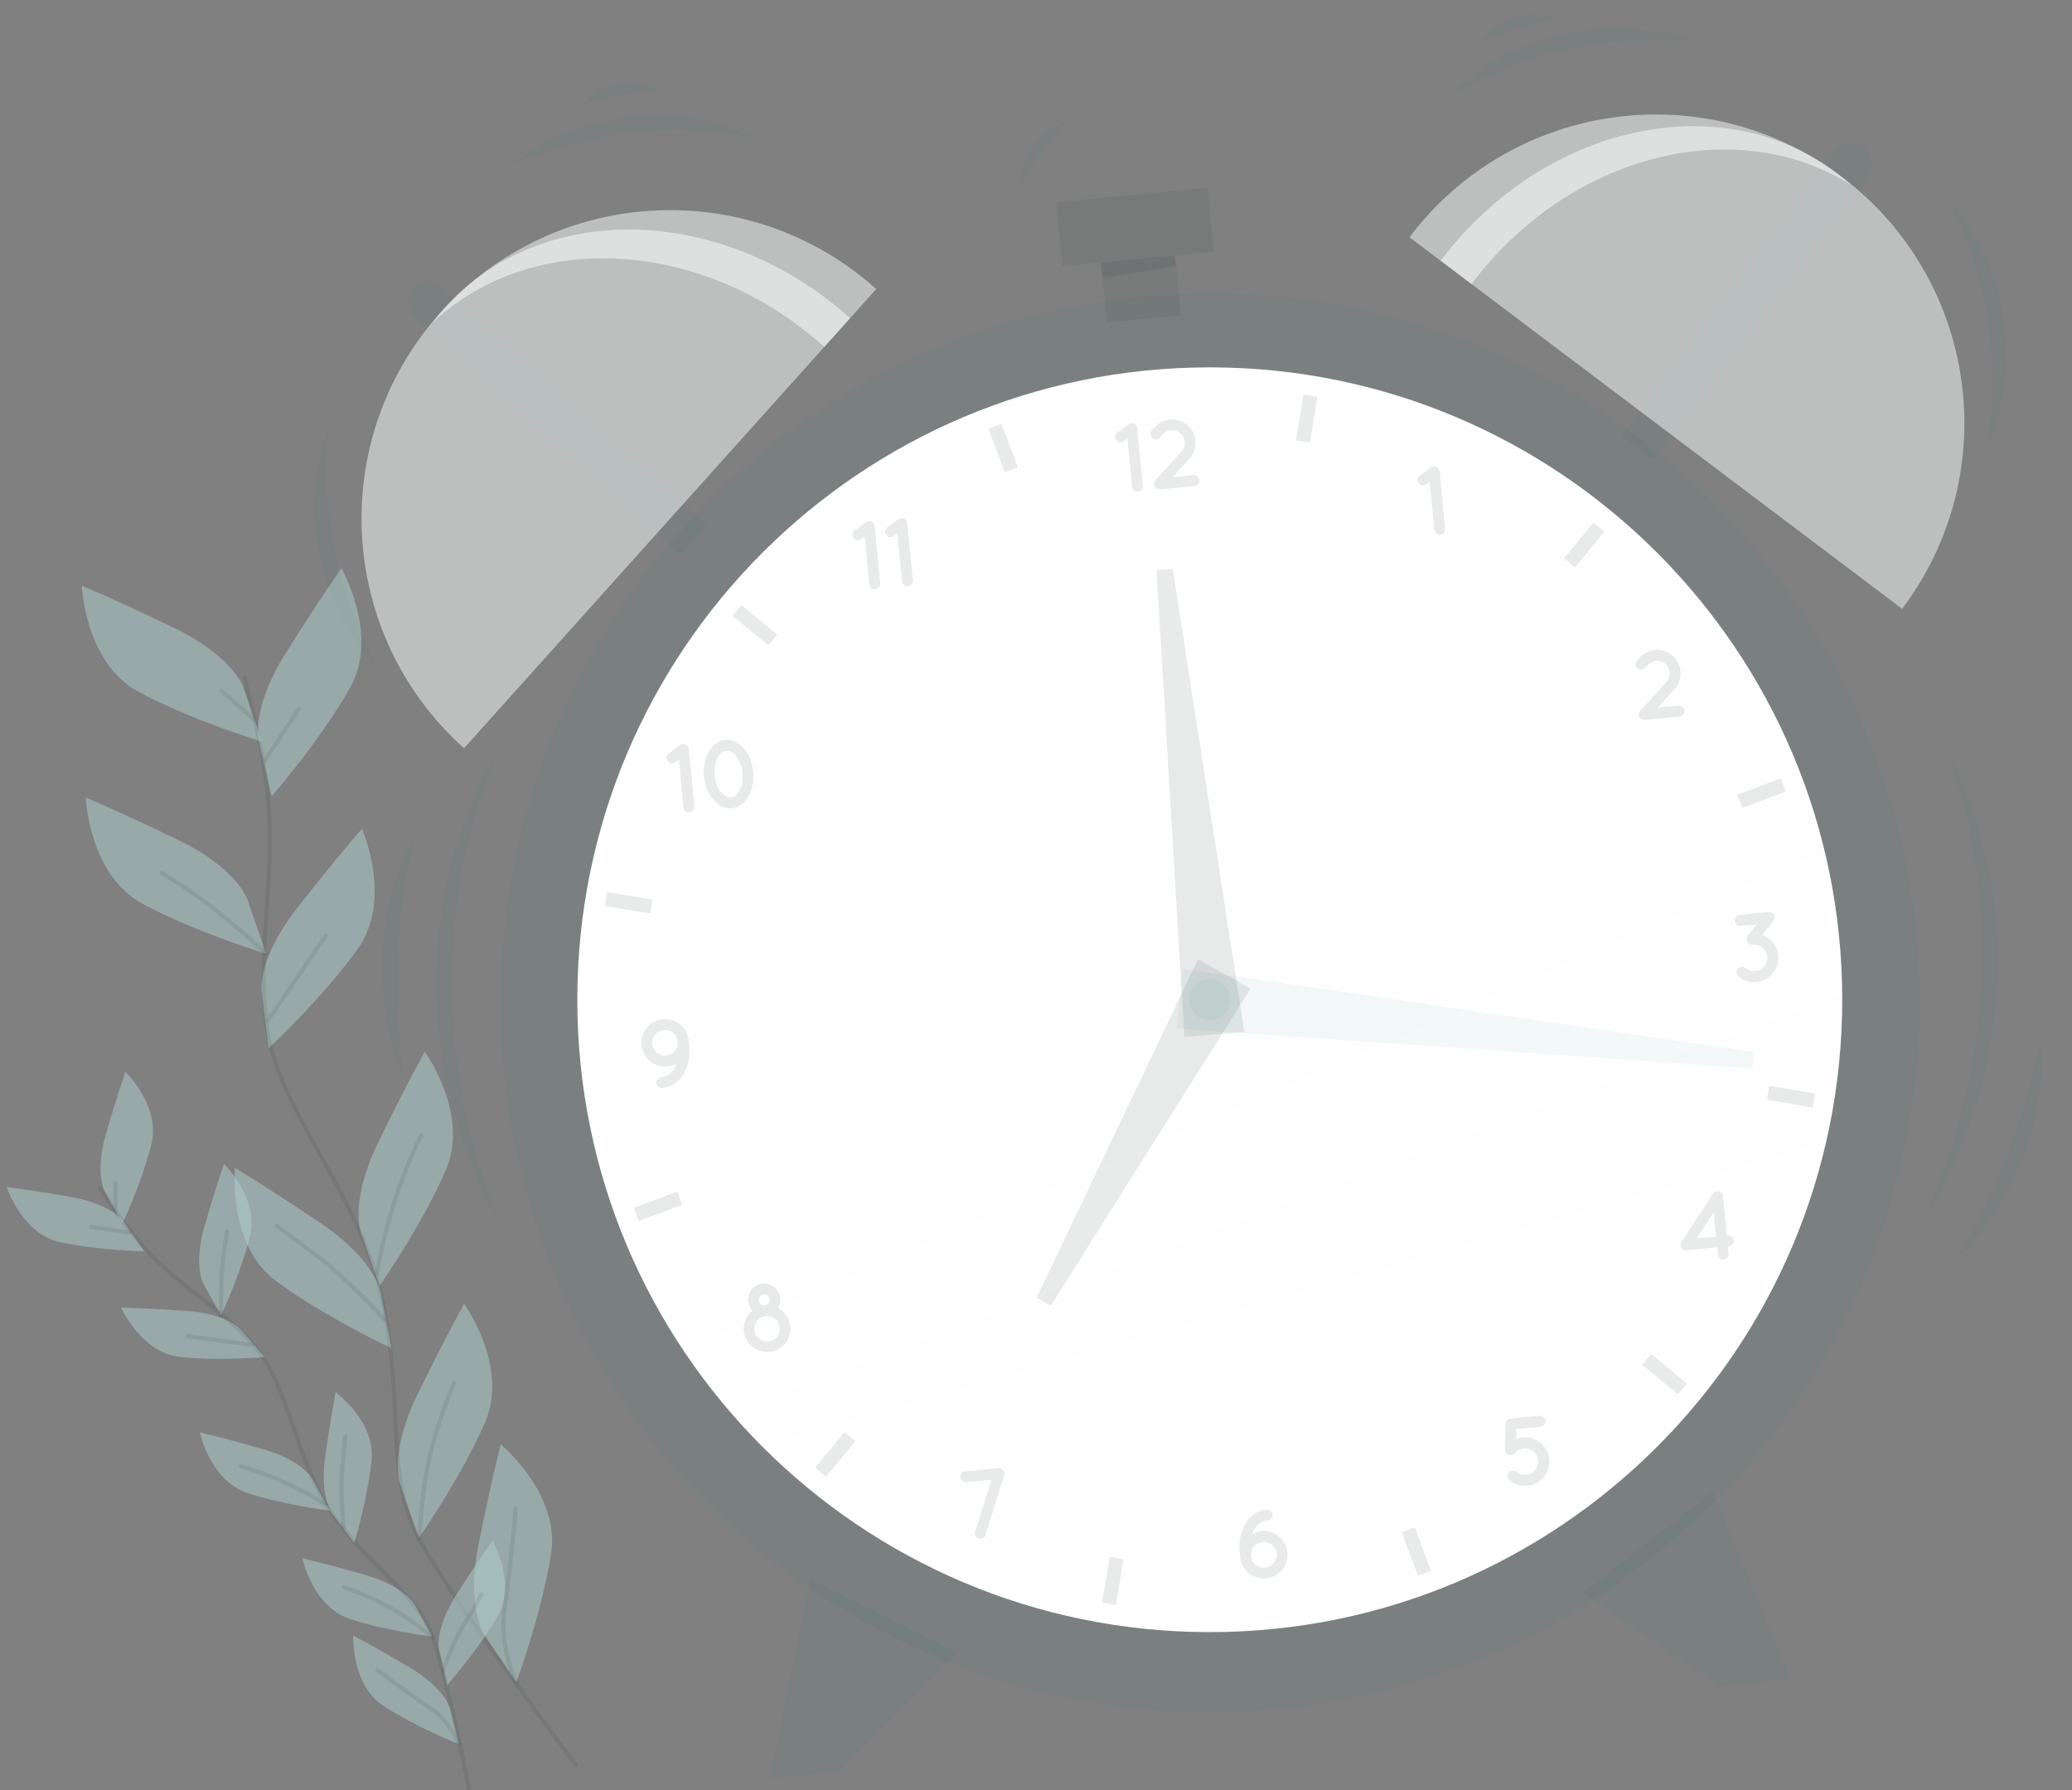 <svg width="250" height="216" viewBox="0 0 250 216" fill="none" xmlns="http://www.w3.org/2000/svg">
<rect x="0" y="0" width="250" height="216" fill="#808080" stroke="none"/>
<path d="M235.118 91.09C244.043 108.39 242.527 130.48 232.229 146.857C240.162 129.411 241.601 109.227 235.118 91.09Z" fill="#006466" fill-opacity="0.05"/>
<path d="M235.436 24.625C242.232 32.444 243.786 44.233 239.887 53.741C241.208 43.248 240.103 34.181 235.436 24.625Z" fill="#006466" fill-opacity="0.05"/>
<path d="M175.265 11.346C182.591 4.02 194.244 1.649 204 4.876C193.439 4.289 184.472 6.024 175.265 11.346Z" fill="#006466" fill-opacity="0.05"/>
<path d="M178.678 5.127C180.63 2.445 184.468 0.958 187.618 2.238C184.407 2.662 181.615 3.824 178.678 5.127Z" fill="#006466" fill-opacity="0.05"/>
<path d="M39.63 51.842C38.586 62.429 40.711 71.311 45.606 80.684C38.637 73.132 35.984 61.539 39.63 51.842Z" fill="#006466" fill-opacity="0.05"/>
<path d="M91.022 16.627C80.581 14.59 71.538 15.869 61.745 19.859C69.921 13.633 81.712 12.084 91.022 16.627Z" fill="#006466" fill-opacity="0.05"/>
<path d="M79.545 10.937C76.341 11.182 73.331 11.482 70.303 12.632C72.471 10.011 76.554 9.501 79.545 10.937Z" fill="#006466" fill-opacity="0.05"/>
<path d="M128.789 14.686C126.622 17.058 124.634 19.338 123.215 22.25C123 18.856 125.626 15.687 128.789 14.686Z" fill="#006466" fill-opacity="0.05"/>
<path d="M246.216 125.486C247.049 134.986 242.924 145.174 236.16 151.819C236.697 150.727 237.348 149.734 237.887 148.672C241.879 141.425 244.695 133.631 246.216 125.486Z" fill="#006466" fill-opacity="0.05"/>
<path d="M59.767 91.228C52.441 109.043 52.934 129.27 60.042 147.069C50.521 130.228 50.041 108.091 59.767 91.228Z" fill="#006466" fill-opacity="0.05"/>
<path d="M49.846 101.434C47.992 109.51 47.465 117.781 48.235 126.019C48.307 127.208 48.507 128.378 48.565 129.593C45.012 120.804 45.293 109.814 49.846 101.434Z" fill="#006466" fill-opacity="0.05"/>
<path d="M199.436 55.471L195.625 52.596L221.535 18.246C222.329 17.193 223.825 16.984 224.878 17.777C225.93 18.571 226.14 20.067 225.346 21.12L199.436 55.471Z" fill="#006466" fill-opacity="0.05"/>
<path opacity="0.1" d="M196.481 51.463L199.972 54.761L199.437 55.471L195.626 52.596L196.481 51.463Z" fill="black" fill-opacity="0.05"/>
<path opacity="0.1" d="M200.807 53.652L197.315 50.354L197.851 49.645L201.662 52.52L200.807 53.652Z" fill="black" fill-opacity="0.05"/>
<path d="M229.504 73.466L170.061 28.628C182.443 12.212 205.788 8.944 222.202 21.325C238.618 33.707 241.887 57.051 229.504 73.466Z" fill="#006466" fill-opacity="0.05"/>
<path opacity="0.5" d="M229.504 73.466L170.061 28.628C182.443 12.212 205.788 8.944 222.202 21.325C238.618 33.707 241.887 57.051 229.504 73.466Z" fill="white"/>
<path opacity="0.5" d="M223.362 22.326C209.405 13.55 189.369 18.591 177.542 34.271L173.821 31.464C186.204 15.049 207.579 10.295 221.562 20.842C222.188 21.315 222.786 21.809 223.362 22.326Z" fill="white"/>
<path d="M82.041 66.862L85.23 63.309L53.211 34.569C52.23 33.688 50.721 33.769 49.841 34.75C48.96 35.732 49.041 37.24 50.023 38.121L82.041 66.862Z" fill="#006466" fill-opacity="0.05"/>
<path opacity="0.1" d="M84.173 62.362L81.379 66.269L82.041 66.862L85.23 63.31L84.173 62.362Z" fill="black" fill-opacity="0.05"/>
<path opacity="0.1" d="M80.347 65.341L83.141 61.434L82.48 60.84L79.29 64.392L80.347 65.341Z" fill="black" fill-opacity="0.05"/>
<path d="M55.984 90.292L105.721 34.882C90.42 21.147 66.881 22.419 53.148 37.718C39.413 53.02 40.682 76.556 55.984 90.292Z" fill="#006466" fill-opacity="0.05"/>
<path opacity="0.5" d="M55.984 90.292L105.721 34.882C90.42 21.147 66.881 22.419 53.148 37.718C39.413 53.02 40.682 76.556 55.984 90.292Z" fill="white"/>
<path opacity="0.5" d="M52.202 38.923C64.216 27.632 84.847 28.735 99.462 41.855L102.575 38.387C87.274 24.652 65.384 24.087 53.684 37.121C53.16 37.705 52.667 38.305 52.202 38.923Z" fill="white"/>
<path d="M97.797 190.61L92.948 214.528L101.284 213.721L115.482 199.473L97.797 190.61Z" fill="#006466" fill-opacity="0.05"/>
<path opacity="0.1" d="M97.797 190.61L92.948 214.528L101.284 213.721L115.482 199.473L97.797 190.61Z" fill="black" fill-opacity="0.05"/>
<path d="M206.666 180.069L216.014 202.612L207.679 203.419L191.011 192.161L206.666 180.069Z" fill="#006466" fill-opacity="0.05"/>
<path opacity="0.1" d="M206.666 180.069L216.014 202.612L207.679 203.419L191.011 192.161L206.666 180.069Z" fill="black" fill-opacity="0.05"/>
<path d="M145.689 22.644L127.431 24.412L128.178 32.12L146.435 30.352L145.689 22.644Z" fill="#37474F" fill-opacity="0.1"/>
<path d="M141.78 30.802L132.833 31.668L133.533 38.905L142.481 38.038L141.78 30.802Z" fill="#37474F" fill-opacity="0.1"/>
<path d="M141.912 32.112L133.021 33.564L132.837 31.675L141.786 30.809L141.912 32.112Z" fill="#263238" fill-opacity="0.1"/>
<path d="M206.5 181.5C239.913 148.087 239.913 93.913 206.5 60.5C173.087 27.087 118.913 27.087 85.5 60.5C52.087 93.913 52.087 148.087 85.5 181.5C118.913 214.913 173.087 214.913 206.5 181.5Z" fill="#006466" fill-opacity="0.05"/>
<path opacity="0.1" d="M203.594 177.333C235.477 145.45 235.477 93.757 203.594 61.874C171.711 29.992 120.019 29.992 88.136 61.874C56.253 93.757 56.253 145.45 88.136 177.333C120.019 209.215 171.711 209.215 203.594 177.333Z" fill="black" fill-opacity="0.05"/>
<path d="M145.967 196.948C188.112 196.948 222.277 162.783 222.277 120.638C222.277 78.493 188.112 44.328 145.967 44.328C103.822 44.328 69.657 78.493 69.657 120.638C69.657 162.783 103.822 196.948 145.967 196.948Z" fill="white"/>
<g opacity="0.05">
<path d="M220.161 102.764L82.448 162.949C79.409 158.403 76.847 153.502 74.827 148.31L184.799 54.949C202.154 65.222 215.245 82.232 220.161 102.764Z" fill="black" fill-opacity="0.05"/>
<path d="M222.277 119.843C222.352 126.059 221.662 132.132 220.304 137.977L91.975 174.564C90.632 173.227 89.338 171.833 88.103 170.395L222.277 119.843Z" fill="black" fill-opacity="0.05"/>
</g>
<path d="M193.581 64.149L190.034 68.456L188.719 67.373L192.266 63.066C192.49 63.235 192.712 63.418 192.933 63.6C193.155 63.783 193.372 63.961 193.581 64.149Z" fill="#263238" fill-opacity="0.1"/>
<path d="M158.042 53.419L156.362 53.135L157.284 47.617C157.843 47.697 158.407 47.789 158.959 47.896L158.042 53.419Z" fill="#263238" fill-opacity="0.1"/>
<path d="M122.81 56.384L121.22 56.98L119.259 51.736C119.786 51.529 120.317 51.325 120.849 51.14L122.81 56.384Z" fill="#263238" fill-opacity="0.1"/>
<path d="M93.79 76.57L92.707 77.884L88.396 74.334C88.565 74.109 88.748 73.888 88.93 73.666C89.112 73.445 89.291 73.228 89.479 73.019L93.79 76.57Z" fill="#263238" fill-opacity="0.1"/>
<path d="M78.464 110.238L72.951 109.319C73.026 108.757 73.12 108.202 73.222 107.645L78.745 108.563L78.464 110.238Z" fill="#263238" fill-opacity="0.1"/>
<path d="M82.314 145.384L77.071 147.345C76.86 146.823 76.66 146.287 76.475 145.754L81.713 143.79L82.314 145.384Z" fill="#263238" fill-opacity="0.1"/>
<path d="M103.214 173.892L99.663 178.204C99.439 178.035 99.222 177.857 99.001 177.674C98.779 177.492 98.558 177.309 98.349 177.121L101.899 172.81L103.214 173.892Z" fill="#263238" fill-opacity="0.1"/>
<path d="M134.649 193.658C134.091 193.578 133.526 193.485 132.974 193.378L133.892 187.855L135.571 188.14L134.649 193.658Z" fill="#263238" fill-opacity="0.1"/>
<path d="M172.675 189.538C172.148 189.745 171.621 189.944 171.084 190.126L169.125 184.891L170.715 184.295L172.675 189.538Z" fill="#263238" fill-opacity="0.1"/>
<path d="M203.008 167.603C202.826 167.825 202.644 168.046 202.456 168.255L198.145 164.705L199.227 163.391L203.539 166.941C203.369 167.165 203.19 167.382 203.008 167.603Z" fill="#263238" fill-opacity="0.1"/>
<path d="M218.711 133.63L213.189 132.712L213.469 131.037L218.991 131.955C218.911 132.513 218.814 133.073 218.711 133.63Z" fill="#263238" fill-opacity="0.1"/>
<path d="M215.46 95.521L210.221 97.485L209.62 95.891L214.864 93.93C215.075 94.452 215.274 94.988 215.46 95.521Z" fill="#263238" fill-opacity="0.1"/>
<path d="M211.424 128.912L141.938 124.109L142.742 116.897L211.642 126.953L211.424 128.912Z" fill="#006466" fill-opacity="0.05"/>
<path d="M141.504 68.658L150.137 124.542L142.905 125.143L139.54 68.822L141.504 68.658Z" fill="#263238" fill-opacity="0.1"/>
<path d="M125.074 156.591L144.556 115.752L150.887 119.297L126.794 157.554L125.074 156.591Z" fill="#263238" fill-opacity="0.1"/>
<path d="M148.432 120.399C148.564 121.76 147.567 122.97 146.206 123.102C144.845 123.234 143.634 122.237 143.502 120.876C143.37 119.514 144.367 118.304 145.728 118.172C147.09 118.04 148.3 119.037 148.432 120.399Z" fill="#006466" fill-opacity="0.05"/>
<path d="M137.223 51.655L137.895 58.599C137.931 58.964 137.652 59.276 137.299 59.31C136.934 59.346 136.625 59.09 136.589 58.725L136.029 52.935L135.584 53.252C135.485 53.333 135.37 53.368 135.263 53.378C135.04 53.4 134.817 53.302 134.679 53.102C134.45 52.827 134.516 52.405 134.805 52.199L136.169 51.199C136.18 51.186 136.204 51.184 136.214 51.171C136.238 51.169 136.247 51.144 136.27 51.13C136.293 51.128 136.316 51.114 136.34 51.112C136.35 51.099 136.374 51.096 136.386 51.095C136.408 51.081 136.444 51.077 136.467 51.076C136.478 51.075 136.49 51.073 136.502 51.072L136.514 51.071C136.549 51.067 136.573 51.065 136.597 51.063C136.61 51.074 136.633 51.072 136.645 51.07C136.68 51.067 136.693 51.077 136.718 51.087C136.73 51.086 136.753 51.083 136.767 51.094C136.804 51.114 136.817 51.125 136.84 51.123C136.853 51.133 136.866 51.144 136.891 51.154C136.904 51.164 136.929 51.174 136.941 51.184C136.966 51.194 136.98 51.216 136.993 51.227C137.006 51.237 137.018 51.248 137.032 51.271C137.045 51.281 137.071 51.303 137.084 51.313L137.098 51.336C137.099 51.347 137.112 51.358 137.113 51.37C137.128 51.392 137.14 51.403 137.142 51.426C137.157 51.448 137.159 51.472 137.172 51.483C137.174 51.506 137.188 51.529 137.19 51.541C137.193 51.576 137.195 51.6 137.221 51.621C137.221 51.632 137.222 51.643 137.223 51.655Z" fill="#263238" fill-opacity="0.1"/>
<path d="M144.709 57.939C144.744 58.304 144.489 58.614 144.125 58.649L139.958 59.052C139.958 59.052 139.958 59.052 139.947 59.054L139.935 59.055C139.758 59.072 139.563 59.019 139.431 58.89C139.158 58.643 139.143 58.241 139.378 57.968L142.556 54.477C142.868 54.138 142.982 53.724 142.941 53.3C142.904 52.923 142.741 52.583 142.453 52.313C142.114 52.001 141.687 51.888 141.276 51.928C140.911 51.963 140.559 52.128 140.29 52.416L139.957 52.78C139.71 53.054 139.307 53.069 139.034 52.822C138.773 52.574 138.746 52.173 138.992 51.9L139.325 51.535C139.807 50.989 140.478 50.687 141.149 50.622C141.914 50.548 142.722 50.79 143.334 51.349C143.879 51.831 144.182 52.502 144.247 53.173C144.321 53.938 144.078 54.746 143.52 55.358L141.491 57.586L143.998 57.343C144.363 57.307 144.674 57.575 144.709 57.939Z" fill="#263238" fill-opacity="0.1"/>
<path d="M173.694 56.873L174.366 63.817C174.401 64.181 174.122 64.494 173.769 64.528C173.404 64.564 173.094 64.308 173.059 63.944L172.499 58.153L172.055 58.469C171.955 58.55 171.84 58.585 171.734 58.595C171.51 58.617 171.287 58.52 171.148 58.319C170.92 58.045 170.986 57.622 171.275 57.416L172.639 56.417C172.651 56.404 172.674 56.402 172.684 56.389C172.708 56.387 172.717 56.362 172.74 56.348C172.763 56.345 172.786 56.332 172.809 56.329C172.82 56.316 172.843 56.314 172.855 56.313C172.877 56.299 172.913 56.295 172.937 56.293C172.948 56.292 172.96 56.291 172.972 56.29L172.984 56.289C173.019 56.285 173.043 56.283 173.066 56.281C173.079 56.291 173.103 56.289 173.114 56.288C173.15 56.284 173.163 56.295 173.188 56.304C173.199 56.303 173.223 56.301 173.235 56.312C173.273 56.332 173.286 56.342 173.31 56.34C173.322 56.351 173.335 56.361 173.36 56.371C173.373 56.381 173.397 56.391 173.411 56.401C173.436 56.411 173.45 56.433 173.462 56.444C173.475 56.455 173.488 56.465 173.502 56.488C173.515 56.498 173.541 56.52 173.554 56.53L173.568 56.553C173.569 56.564 173.582 56.575 173.583 56.587C173.596 56.609 173.61 56.62 173.612 56.643C173.626 56.665 173.628 56.689 173.641 56.7C173.644 56.723 173.658 56.746 173.659 56.758C173.663 56.793 173.665 56.817 173.691 56.838C173.691 56.85 173.693 56.861 173.694 56.873Z" fill="#263238" fill-opacity="0.1"/>
<path d="M105.53 63.473L106.202 70.417C106.238 70.782 105.959 71.094 105.606 71.128C105.241 71.164 104.932 70.908 104.896 70.543L104.336 64.753L103.891 65.07C103.792 65.15 103.676 65.186 103.571 65.196C103.347 65.218 103.124 65.12 102.986 64.92C102.757 64.645 102.823 64.223 103.112 64.017L104.477 63.017C104.487 63.004 104.511 63.002 104.522 62.989C104.545 62.987 104.555 62.962 104.577 62.948C104.601 62.946 104.623 62.932 104.647 62.93C104.658 62.917 104.681 62.914 104.693 62.913C104.715 62.899 104.751 62.896 104.774 62.894C104.786 62.893 104.797 62.891 104.809 62.89L104.821 62.889C104.857 62.886 104.88 62.883 104.904 62.881C104.917 62.891 104.94 62.889 104.952 62.888C104.988 62.884 105.001 62.895 105.026 62.904C105.037 62.903 105.061 62.901 105.074 62.911C105.111 62.932 105.124 62.942 105.148 62.94C105.161 62.95 105.174 62.961 105.199 62.971C105.211 62.981 105.236 62.991 105.249 63.001C105.274 63.011 105.287 63.033 105.3 63.044C105.313 63.054 105.326 63.065 105.34 63.087C105.353 63.098 105.378 63.119 105.391 63.13L105.405 63.153C105.407 63.164 105.42 63.175 105.421 63.187C105.435 63.209 105.447 63.22 105.45 63.243C105.464 63.265 105.466 63.289 105.479 63.3C105.482 63.323 105.496 63.346 105.497 63.358C105.5 63.393 105.503 63.417 105.528 63.438C105.528 63.45 105.529 63.462 105.53 63.473Z" fill="#263238" fill-opacity="0.1"/>
<path d="M109.472 63.092L110.145 70.035C110.18 70.4 109.901 70.712 109.549 70.747C109.184 70.782 108.874 70.527 108.839 70.162L108.278 64.372L107.833 64.688C107.734 64.769 107.619 64.803 107.513 64.814C107.289 64.835 107.066 64.738 106.928 64.538C106.699 64.263 106.765 63.841 107.054 63.635L108.419 62.635C108.429 62.623 108.453 62.62 108.464 62.607C108.487 62.605 108.497 62.58 108.519 62.566C108.543 62.564 108.565 62.55 108.589 62.548C108.599 62.535 108.623 62.532 108.635 62.531C108.657 62.517 108.693 62.513 108.716 62.512C108.728 62.51 108.739 62.509 108.751 62.508L108.763 62.507C108.798 62.503 108.822 62.501 108.846 62.499C108.859 62.509 108.882 62.507 108.894 62.506C108.93 62.502 108.943 62.513 108.967 62.522C108.979 62.521 109.002 62.519 109.015 62.529C109.052 62.549 109.065 62.56 109.089 62.558C109.102 62.568 109.115 62.579 109.14 62.588C109.152 62.599 109.177 62.608 109.19 62.619C109.215 62.629 109.229 62.651 109.241 62.662C109.254 62.672 109.267 62.683 109.281 62.705C109.294 62.716 109.319 62.737 109.332 62.748L109.347 62.77C109.348 62.782 109.361 62.793 109.362 62.805C109.376 62.827 109.389 62.838 109.391 62.861C109.405 62.883 109.407 62.907 109.42 62.917C109.423 62.941 109.437 62.964 109.438 62.975C109.442 63.011 109.444 63.034 109.47 63.056C109.47 63.069 109.471 63.08 109.472 63.092Z" fill="#263238" fill-opacity="0.1"/>
<path d="M203.225 85.751C203.26 86.116 203.005 86.426 202.64 86.461L198.474 86.865C198.474 86.865 198.474 86.865 198.462 86.866L198.449 86.867C198.273 86.884 198.078 86.831 197.946 86.702C197.673 86.455 197.658 86.053 197.893 85.781L201.071 82.29C201.383 81.95 201.497 81.535 201.456 81.112C201.419 80.735 201.255 80.394 200.968 80.125C200.629 79.813 200.202 79.7 199.79 79.74C199.426 79.775 199.073 79.94 198.804 80.227L198.471 80.592C198.224 80.865 197.821 80.881 197.549 80.634C197.287 80.386 197.26 79.985 197.507 79.711L197.84 79.347C198.322 78.801 198.993 78.498 199.664 78.433C200.429 78.359 201.236 78.602 201.849 79.16C202.394 79.642 202.697 80.314 202.762 80.985C202.836 81.75 202.593 82.557 202.035 83.17L200.005 85.397L202.512 85.154C202.878 85.12 203.189 85.386 203.225 85.751Z" fill="#263238" fill-opacity="0.1"/>
<path d="M83.102 90.373L83.774 97.317C83.81 97.682 83.531 97.994 83.178 98.028C82.813 98.064 82.504 97.808 82.468 97.443L81.908 91.653L81.463 91.97C81.364 92.05 81.249 92.086 81.142 92.096C80.919 92.118 80.696 92.02 80.557 91.82C80.329 91.545 80.395 91.123 80.684 90.917L82.048 89.917C82.059 89.904 82.083 89.902 82.093 89.889C82.117 89.887 82.126 89.862 82.149 89.848C82.172 89.846 82.195 89.832 82.219 89.83C82.229 89.817 82.253 89.814 82.264 89.813C82.287 89.799 82.322 89.796 82.346 89.794C82.357 89.793 82.369 89.791 82.381 89.79L82.393 89.789C82.428 89.785 82.452 89.783 82.475 89.781C82.488 89.791 82.512 89.789 82.524 89.788C82.559 89.784 82.572 89.795 82.597 89.804C82.609 89.803 82.633 89.801 82.646 89.811C82.683 89.832 82.696 89.842 82.719 89.84C82.732 89.85 82.745 89.861 82.77 89.871C82.783 89.881 82.807 89.891 82.82 89.901C82.845 89.911 82.859 89.933 82.872 89.944C82.885 89.954 82.898 89.965 82.911 89.987C82.924 89.998 82.95 90.019 82.963 90.03L82.977 90.052C82.978 90.064 82.991 90.075 82.992 90.087C83.007 90.109 83.019 90.12 83.021 90.143C83.035 90.165 83.038 90.189 83.051 90.2C83.053 90.223 83.067 90.246 83.069 90.257C83.072 90.293 83.074 90.317 83.1 90.338C83.1 90.35 83.102 90.361 83.102 90.373Z" fill="#263238" fill-opacity="0.1"/>
<path d="M84.933 93.701C84.84 92.617 85.016 91.614 85.461 90.81C85.882 90.009 86.594 89.382 87.523 89.292C88.43 89.204 89.26 89.682 89.827 90.387C90.406 91.091 90.783 92.041 90.888 93.124C90.992 94.195 90.805 95.211 90.372 96.013C89.95 96.802 89.227 97.443 88.321 97.531C87.391 97.621 86.571 97.13 86.005 96.436C85.415 95.733 85.048 94.77 84.933 93.701ZM89.582 93.251C89.499 92.403 89.192 91.684 88.814 91.21C88.425 90.749 88.014 90.551 87.65 90.598C87.284 90.622 86.907 90.896 86.601 91.425C86.321 91.962 86.157 92.727 86.239 93.574C86.32 94.409 86.629 95.14 87.006 95.603C87.408 96.075 87.83 96.26 88.195 96.224C88.56 96.189 88.926 95.928 89.219 95.388C89.5 94.862 89.662 94.086 89.582 93.251Z" fill="#263238" fill-opacity="0.1"/>
<path d="M77.384 126.113C77.232 124.536 78.391 123.141 79.968 122.988C81.451 122.845 82.771 123.845 83.052 125.268C83.053 125.28 83.053 125.28 83.065 125.29C83.099 125.513 83.132 125.735 83.154 125.959C83.23 126.747 83.195 127.606 82.976 128.411C82.757 129.217 82.346 130.005 81.653 130.571C81.19 130.948 80.609 131.207 79.941 131.295C79.577 131.342 79.257 131.1 79.198 130.737C79.152 130.385 79.405 130.064 79.767 129.993C80.213 129.938 80.554 129.774 80.841 129.556C81.116 129.328 81.337 129.033 81.503 128.661C81.553 128.561 81.589 128.45 81.626 128.34C81.3 128.526 80.92 128.646 80.519 128.684C78.942 128.837 77.537 127.69 77.384 126.113ZM78.69 125.986C78.772 126.833 79.535 127.472 80.394 127.389C81.253 127.306 81.868 126.534 81.786 125.686C81.703 124.827 80.954 124.21 80.095 124.294C79.235 124.378 78.607 125.127 78.69 125.986Z" fill="#263238" fill-opacity="0.1"/>
<path d="M213.505 113.325C214.137 113.833 214.492 114.559 214.564 115.301C214.637 116.043 214.427 116.824 213.906 117.456C213.396 118.075 212.671 118.442 211.918 118.515C211.176 118.587 210.395 118.366 209.775 117.856C209.492 117.622 209.45 117.198 209.684 116.914C209.918 116.63 210.342 116.589 210.626 116.823C210.962 117.099 211.376 117.213 211.789 117.173C212.2 117.134 212.586 116.942 212.874 116.605C213.161 116.257 213.276 115.841 213.235 115.43C213.195 115.017 213.004 114.632 212.656 114.357C212.319 114.069 211.906 113.966 211.492 113.994C211.305 114.024 211.121 113.959 210.989 113.829C210.977 113.83 210.977 113.83 210.977 113.818C210.681 113.585 210.641 113.174 210.862 112.879L211.944 111.539L210.037 111.724C209.672 111.759 209.35 111.493 209.314 111.116C209.278 110.751 209.544 110.429 209.909 110.393L213.381 110.057C213.757 110.021 214.08 110.286 214.115 110.651C214.126 110.769 214.101 110.879 214.063 110.977C214.033 111.039 214.004 111.102 213.961 111.153L212.627 112.826C212.945 112.94 213.247 113.1 213.505 113.325Z" fill="#263238" fill-opacity="0.1"/>
<path d="M209.185 149.665C209.221 150.03 208.954 150.341 208.589 150.376L208.472 150.387L208.559 151.282C208.594 151.646 208.338 151.956 207.974 151.992C207.609 152.027 207.299 151.772 207.264 151.407L207.177 150.513L203.493 150.87L203.481 150.871L203.47 150.872C203.328 150.886 203.183 150.865 203.056 150.769C202.74 150.575 202.666 150.178 202.862 149.873L206.693 144.038C206.704 144.037 206.704 144.025 206.714 144.012C206.724 143.999 206.735 143.986 206.745 143.962C206.779 143.947 206.789 143.933 206.8 143.921C206.811 143.908 206.833 143.894 206.844 143.881C206.866 143.867 206.877 143.854 206.912 143.851C206.922 143.826 206.932 143.813 206.955 143.811C206.966 143.798 206.99 143.796 207.023 143.781C207.035 143.78 207.059 143.777 207.069 143.765C207.092 143.763 207.128 143.759 207.151 143.757C207.151 143.757 207.164 143.756 207.175 143.755C207.187 143.754 207.187 143.754 207.199 143.753C207.222 143.75 207.258 143.747 207.269 143.745C207.294 143.755 207.305 143.754 207.329 143.751C207.342 143.761 207.378 143.758 207.403 143.768C207.414 143.767 207.439 143.776 207.45 143.775C207.476 143.796 207.501 143.806 207.514 143.816C207.538 143.826 207.551 143.836 207.576 143.846C207.576 143.846 207.587 143.845 207.588 143.856C207.6 143.855 207.625 143.865 207.626 143.877C207.652 143.898 207.665 143.908 207.678 143.919C207.691 143.93 207.705 143.952 207.717 143.962C207.73 143.973 207.743 143.983 207.771 144.017C207.772 144.028 207.785 144.051 207.799 144.062C207.812 144.084 207.814 144.096 207.829 144.13C207.83 144.142 207.844 144.164 207.846 144.176C207.859 144.198 207.86 144.21 207.864 144.245C207.866 144.269 207.879 144.279 207.882 144.303C207.883 144.315 207.884 144.327 207.885 144.338L208.345 149.094L208.463 149.082C208.829 149.046 209.152 149.312 209.185 149.665ZM206.77 146.311L204.71 149.445L207.052 149.218L206.77 146.311Z" fill="#263238" fill-opacity="0.1"/>
<path d="M95.359 160.068C95.509 161.61 94.371 162.991 92.829 163.141C91.276 163.291 89.883 162.155 89.734 160.613C89.639 159.637 90.05 158.729 90.766 158.149C90.488 157.855 90.307 157.457 90.265 157.021C90.162 155.962 90.949 155.007 92.031 154.902C93.091 154.799 94.046 155.586 94.148 156.646C94.191 157.081 94.09 157.507 93.873 157.848C94.675 158.281 95.265 159.092 95.359 160.068ZM94.076 160.192C93.996 159.357 93.246 158.729 92.41 158.81C91.563 158.892 90.948 159.652 91.017 160.489C91.109 161.324 91.858 161.94 92.706 161.858C93.541 161.777 94.157 161.028 94.076 160.192ZM91.548 156.897C91.584 157.262 91.907 157.54 92.284 157.503C92.637 157.469 92.902 157.135 92.866 156.77C92.832 156.417 92.509 156.151 92.156 156.185C91.779 156.221 91.514 156.544 91.548 156.897Z" fill="#263238" fill-opacity="0.1"/>
<path d="M185.869 174.104C186.5 174.613 186.855 175.339 186.928 176.092C187 176.834 186.779 177.616 186.269 178.235C185.76 178.867 185.034 179.222 184.292 179.294C184.269 179.296 184.269 179.296 184.269 179.296C183.539 179.367 182.747 179.159 182.137 178.635C181.843 178.414 181.802 177.991 182.046 177.694C182.269 177.411 182.704 177.369 182.989 177.603C183.325 177.891 183.74 178.006 184.164 177.964C184.563 177.925 184.961 177.733 185.236 177.385C185.513 177.049 185.638 176.621 185.599 176.221C185.558 175.798 185.366 175.412 185.019 175.137C184.682 174.849 184.269 174.746 183.856 174.786C183.456 174.825 183.047 175.007 182.771 175.354C182.537 175.638 182.114 175.679 181.829 175.445C181.778 175.402 181.737 175.347 181.685 175.305C181.683 175.281 181.681 175.269 181.67 175.27C181.668 175.247 181.654 175.225 181.641 175.213C181.637 175.178 181.624 175.155 181.621 175.132C181.62 175.12 181.608 175.122 181.607 175.11C181.589 175.041 181.582 174.97 181.587 174.91L181.645 171.827C181.661 171.624 181.752 171.449 181.894 171.328C181.916 171.314 181.928 171.313 181.938 171.3C181.949 171.286 181.961 171.286 181.971 171.273C182.061 171.216 182.153 171.184 182.271 171.173L185.742 170.837C186.119 170.8 186.442 171.065 186.478 171.442C186.512 171.796 186.248 172.13 185.871 172.166L182.976 172.447L182.948 173.625C183.2 173.53 183.468 173.468 183.726 173.444C184.467 173.373 185.247 173.582 185.869 174.104Z" fill="#263238" fill-opacity="0.1"/>
<path d="M121.179 177.992L118.91 185.233C118.84 185.489 118.618 185.653 118.348 185.679C118.277 185.686 118.182 185.684 118.096 185.656C117.752 185.535 117.562 185.173 117.661 184.843L119.619 178.56L116.582 178.854C116.229 178.888 115.905 178.61 115.871 178.257C115.835 177.892 116.102 177.581 116.456 177.547L120.492 177.156C120.528 177.153 120.563 177.149 120.611 177.156C120.695 177.16 120.782 177.199 120.868 177.226C120.881 177.237 120.894 177.248 120.906 177.258C120.931 177.268 120.944 177.278 120.958 177.301C120.972 177.323 120.996 177.333 121.009 177.343C121.024 177.365 121.036 177.376 121.049 177.386C121.062 177.397 121.077 177.431 121.078 177.443C121.092 177.466 121.105 177.476 121.131 177.498C121.132 177.509 121.148 177.543 121.149 177.555C121.162 177.578 121.164 177.59 121.178 177.612C121.197 177.693 121.207 177.788 121.203 177.871C121.195 177.919 121.187 177.955 121.179 177.992Z" fill="#263238" fill-opacity="0.1"/>
<path d="M155.344 187.336C155.497 188.913 154.337 190.309 152.759 190.462C151.276 190.605 149.956 189.605 149.675 188.182C149.674 188.17 149.674 188.17 149.662 188.16C149.628 187.938 149.595 187.716 149.573 187.491C149.497 186.702 149.532 185.844 149.752 185.038C149.971 184.233 150.381 183.445 151.075 182.879C151.537 182.501 152.118 182.243 152.787 182.155C153.15 182.109 153.471 182.351 153.53 182.713C153.575 183.064 153.322 183.386 152.96 183.457C152.514 183.512 152.173 183.676 151.886 183.893C151.611 184.122 151.39 184.416 151.224 184.789C151.175 184.889 151.137 184.999 151.101 185.11C151.427 184.924 151.807 184.804 152.208 184.765C153.785 184.613 155.191 185.76 155.344 187.336ZM154.037 187.463C153.955 186.616 153.192 185.976 152.334 186.06C151.475 186.143 150.86 186.915 150.942 187.762C151.025 188.622 151.774 189.238 152.633 189.155C153.492 189.072 154.12 188.322 154.037 187.463Z" fill="#263238" fill-opacity="0.1"/>
<path d="M29.347 82.889C29.347 82.889 28.073 79.208 21.137 75.838C14.201 72.469 9.869 70.67 9.869 70.67C9.869 70.67 10.223 80.027 16.79 83.525C23.358 87.022 31.64 89.514 31.64 89.514L29.347 82.889Z" fill="#B2D1D1" fill-opacity="0.5"/>
<path d="M29.823 108.464C29.823 108.464 28.549 104.783 21.613 101.413C14.678 98.043 10.346 96.244 10.346 96.244C10.346 96.244 10.698 105.602 17.267 109.099C23.835 112.596 32.116 115.089 32.116 115.089L29.823 108.464Z" fill="#B2D1D1" fill-opacity="0.5"/>
<path d="M31.193 89.27C31.193 89.27 30.315 85.475 34.399 78.934C38.483 72.393 41.196 68.567 41.196 68.567C41.196 68.567 45.871 76.68 42.166 83.133C38.462 89.587 32.772 96.1 32.772 96.1L31.193 89.27Z" fill="#B2D1D1" fill-opacity="0.5"/>
<path d="M31.552 119.544C31.552 119.544 31.077 115.678 35.826 109.602C40.575 103.526 43.674 100.006 43.674 100.006C43.674 100.006 47.471 108.565 43.109 114.594C38.747 120.622 32.404 126.502 32.404 126.502L31.552 119.544Z" fill="#B2D1D1" fill-opacity="0.5"/>
<path d="M43.492 148.555C43.492 148.555 42.219 144.874 45.589 137.938C48.959 131.001 51.252 126.91 51.252 126.91C51.252 126.91 56.758 134.484 53.756 141.293C50.755 148.102 45.785 155.18 45.785 155.18L43.492 148.555Z" fill="#B2D1D1" fill-opacity="0.5"/>
<path d="M45.906 155.809C45.906 155.809 45.169 151.985 38.782 147.664C32.394 143.342 28.363 140.946 28.363 140.946C28.363 140.946 27.383 150.259 33.386 154.654C39.391 159.049 47.234 162.693 47.234 162.693L45.906 155.809Z" fill="#B2D1D1" fill-opacity="0.5"/>
<path d="M48.234 178.979C48.234 178.979 46.96 175.298 50.331 168.363C53.701 161.426 55.994 157.336 55.994 157.336C55.994 157.336 61.501 164.909 58.498 171.718C55.496 178.527 50.527 185.605 50.527 185.605L48.234 178.979Z" fill="#B2D1D1" fill-opacity="0.5"/>
<path d="M58.392 197.201C58.392 197.201 56.228 193.963 57.732 186.399C59.235 178.836 60.418 174.296 60.418 174.296C60.418 174.296 67.663 180.229 66.483 187.577C65.304 194.924 62.289 203.029 62.289 203.029L58.392 197.201Z" fill="#B2D1D1" fill-opacity="0.5"/>
<path d="M29.488 81.784C30.548 85.823 31.51 90.048 32.032 93.701C33.636 104.93 30.893 113.482 32.146 123.693C33.398 133.904 43.484 144.127 46.143 156.879C48.801 169.631 46.398 178.065 50.576 185.743C54.754 193.421 69.519 213.021 69.519 213.021" stroke="#263238" stroke-opacity="0.1" stroke-width="0.5" stroke-miterlimit="10" stroke-linecap="round" stroke-linejoin="round"/>
<path d="M31.988 91.734L36.066 85.551" stroke="#263238" stroke-opacity="0.1" stroke-width="0.5" stroke-miterlimit="10" stroke-linecap="round" stroke-linejoin="round"/>
<path d="M30.549 86.737L26.794 83.409" stroke="#263238" stroke-opacity="0.1" stroke-width="0.5" stroke-miterlimit="10" stroke-linecap="round" stroke-linejoin="round"/>
<path d="M32.303 123.15C32.303 123.15 35.746 118.054 39.318 112.914" stroke="#263238" stroke-opacity="0.1" stroke-width="0.5" stroke-miterlimit="10" stroke-linecap="round" stroke-linejoin="round"/>
<path d="M32.116 115.09C32.116 115.09 25.614 108.835 19.48 105.318" stroke="#263238" stroke-opacity="0.1" stroke-width="0.5" stroke-miterlimit="10" stroke-linecap="round" stroke-linejoin="round"/>
<path d="M45.487 153.728C45.487 153.728 46.645 145.373 50.828 136.985" stroke="#263238" stroke-opacity="0.1" stroke-width="0.5" stroke-miterlimit="10" stroke-linecap="round" stroke-linejoin="round"/>
<path d="M46.37 159.207C46.37 159.207 42.123 154.458 38.026 151.393C33.929 148.327 33.362 147.945 33.362 147.945" stroke="#263238" stroke-opacity="0.1" stroke-width="0.5" stroke-miterlimit="10" stroke-linecap="round" stroke-linejoin="round"/>
<path d="M50.575 185.743C50.575 185.743 50.803 180.376 51.832 175.827C52.861 171.277 54.798 166.847 54.798 166.847" stroke="#263238" stroke-opacity="0.1" stroke-width="0.5" stroke-miterlimit="10" stroke-linecap="round" stroke-linejoin="round"/>
<path d="M62.288 203.029C62.288 203.029 60.219 198.81 60.859 194.395C61.501 189.979 61.998 184.312 62.231 182.062" stroke="#263238" stroke-opacity="0.1" stroke-width="0.5" stroke-miterlimit="10" stroke-linecap="round" stroke-linejoin="round"/>
<path d="M12.618 143.738C12.618 143.738 11.419 141.568 12.78 136.853C14.14 132.138 15.135 129.323 15.135 129.323C15.135 129.323 19.41 133.475 18.266 138.071C17.123 142.666 14.775 147.644 14.775 147.644L12.618 143.738Z" fill="#B2D1D1" fill-opacity="0.5"/>
<path d="M24.511 154.855C24.511 154.855 23.313 152.685 24.673 147.969C26.033 143.254 27.028 140.44 27.028 140.44C27.028 140.44 31.303 144.592 30.159 149.187C29.016 153.783 26.668 158.761 26.668 158.761L24.511 154.855Z" fill="#B2D1D1" fill-opacity="0.5"/>
<path d="M14.85 147.329C14.85 147.329 13.43 145.298 8.597 144.443C3.764 143.589 0.8 143.243 0.8 143.243C0.8 143.243 2.646 148.909 7.276 149.906C11.905 150.902 17.408 150.985 17.408 150.985L14.85 147.329Z" fill="#B2D1D1" fill-opacity="0.5"/>
<path d="M29.014 160.391C29.014 160.391 27.387 158.52 22.492 158.178C17.596 157.836 14.611 157.803 14.611 157.803C14.611 157.803 17.043 163.244 21.751 163.748C26.46 164.253 31.941 163.757 31.941 163.757L29.014 160.391Z" fill="#B2D1D1" fill-opacity="0.5"/>
<path d="M37.649 178.394C37.649 178.394 36.451 176.224 31.735 174.864C27.02 173.504 24.108 172.846 24.108 172.846C24.108 172.846 25.345 178.676 29.844 180.155C34.342 181.636 39.806 182.299 39.806 182.299L37.649 178.394Z" fill="#B2D1D1" fill-opacity="0.5"/>
<path d="M40.051 182.625C40.051 182.625 38.557 180.647 39.233 175.786C39.91 170.925 40.494 167.999 40.494 167.999C40.494 167.999 45.316 171.501 44.837 176.212C44.359 180.924 42.742 186.184 42.742 186.184L40.051 182.625Z" fill="#B2D1D1" fill-opacity="0.5"/>
<path d="M52.962 199.005C52.962 199.005 52.424 196.585 55.058 192.444C57.693 188.303 59.439 185.883 59.439 185.883C59.439 185.883 62.37 191.072 59.978 195.159C57.586 199.246 53.929 203.361 53.929 203.361L52.962 199.005Z" fill="#B2D1D1" fill-opacity="0.5"/>
<path d="M50.018 193.593C50.018 193.593 48.82 191.423 44.104 190.063C39.389 188.703 36.477 188.045 36.477 188.045C36.477 188.045 37.715 193.875 42.212 195.354C46.71 196.835 52.175 197.499 52.175 197.499L50.018 193.593Z" fill="#B2D1D1" fill-opacity="0.5"/>
<path d="M54.308 206.157C54.308 206.157 53.699 203.753 49.481 201.244C45.264 198.734 42.614 197.361 42.614 197.361C42.614 197.361 42.334 203.313 46.311 205.885C50.288 208.456 55.405 210.482 55.405 210.482L54.308 206.157Z" fill="#B2D1D1" fill-opacity="0.5"/>
<path d="M12.036 143.334C13.494 145.555 15.083 147.81 16.588 149.612C21.215 155.153 26.428 157.498 30.724 162.438C35.019 167.379 35.559 176.503 40.457 183.191C45.355 189.879 50.368 192.334 52.22 197.579C54.072 202.825 57.053 218.155 57.053 218.155" stroke="#263238" stroke-opacity="0.1" stroke-width="0.5" stroke-miterlimit="10" stroke-linecap="round" stroke-linejoin="round"/>
<path d="M15.677 148.754L11.016 148.05" stroke="#263238" stroke-opacity="0.1" stroke-width="0.5" stroke-miterlimit="10" stroke-linecap="round" stroke-linejoin="round"/>
<path d="M13.927 145.945L13.952 142.752" stroke="#263238" stroke-opacity="0.1" stroke-width="0.5" stroke-miterlimit="10" stroke-linecap="round" stroke-linejoin="round"/>
<path d="M30.4 162.282C30.4 162.282 26.524 161.74 22.572 161.24" stroke="#263238" stroke-opacity="0.1" stroke-width="0.5" stroke-miterlimit="10" stroke-linecap="round" stroke-linejoin="round"/>
<path d="M26.668 158.761C26.668 158.761 26.478 153.022 27.428 148.623" stroke="#263238" stroke-opacity="0.1" stroke-width="0.5" stroke-miterlimit="10" stroke-linecap="round" stroke-linejoin="round"/>
<path d="M39.246 181.54C39.246 181.54 34.802 178.529 29.053 176.935" stroke="#263238" stroke-opacity="0.1" stroke-width="0.5" stroke-miterlimit="10" stroke-linecap="round" stroke-linejoin="round"/>
<path d="M41.461 184.29C41.461 184.29 41.023 180.26 41.319 177.017C41.614 173.774 41.674 173.343 41.674 173.343" stroke="#263238" stroke-opacity="0.1" stroke-width="0.5" stroke-miterlimit="10" stroke-linecap="round" stroke-linejoin="round"/>
<path d="M53.42 201.63C53.42 201.63 54.926 197.52 56.139 195.757C57.351 193.994 58.065 192.409 58.065 192.409" stroke="#263238" stroke-opacity="0.1" stroke-width="0.5" stroke-miterlimit="10" stroke-linecap="round" stroke-linejoin="round"/>
<path d="M52.219 197.58C52.219 197.58 49.584 195.403 46.994 193.952C44.405 192.501 41.484 191.53 41.484 191.53" stroke="#263238" stroke-opacity="0.1" stroke-width="0.5" stroke-miterlimit="10" stroke-linecap="round" stroke-linejoin="round"/>
<path d="M55.405 210.481C55.405 210.481 54.291 207.705 51.93 206.128C49.569 204.551 46.677 202.373 45.513 201.525" stroke="#263238" stroke-opacity="0.1" stroke-width="0.5" stroke-miterlimit="10" stroke-linecap="round" stroke-linejoin="round"/>
</svg>

